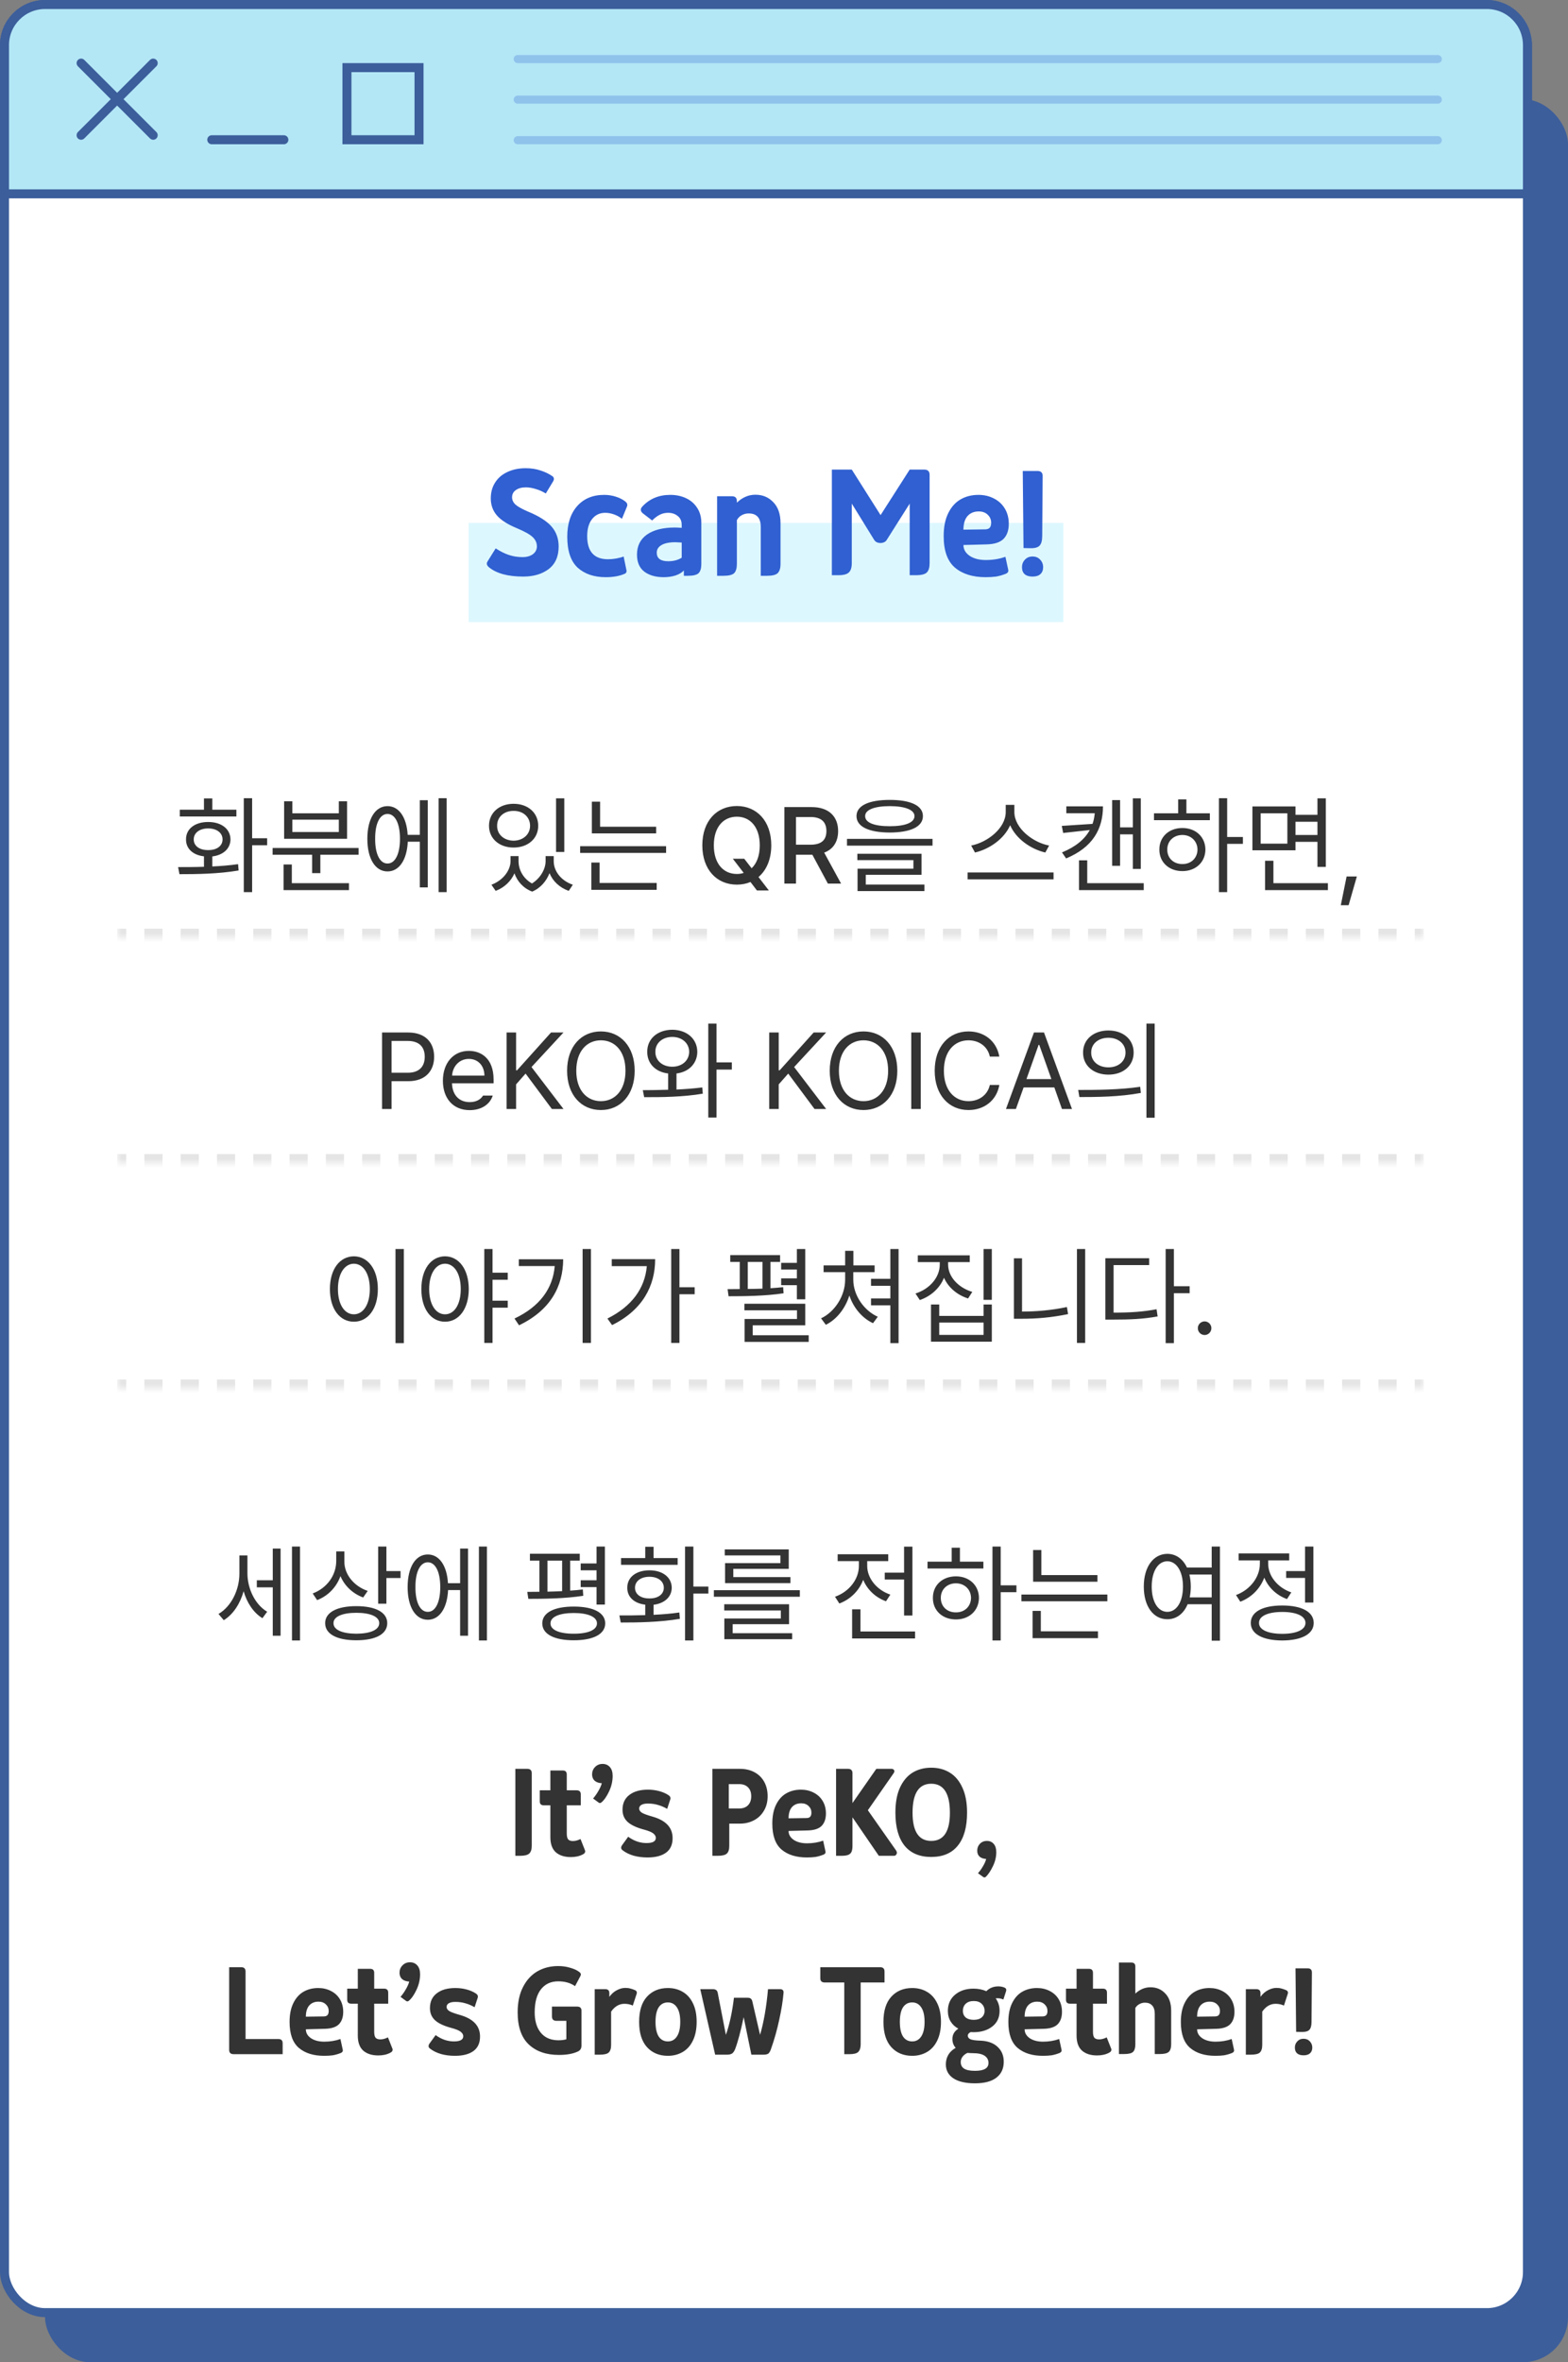 <svg width="174" height="262" viewBox="0 0 174 262" fill="none" xmlns="http://www.w3.org/2000/svg">
<rect x="0" y="0" width="174" height="262" fill="#808080" stroke="none"/>
<rect x="5" y="11" width="169" height="251" rx="5" fill="#3C5E9B"/>
<rect x="0.5" y="0.5" width="169" height="256" rx="4.5" fill="white" stroke="#3C5E9B"/>
<path d="M27.457 174.496C27.457 176.148 28.266 177.941 29.648 178.762L29.121 179.477C28.119 178.867 27.398 177.754 27.035 176.488C26.648 177.871 25.875 179.061 24.832 179.699L24.246 179.008C25.688 178.164 26.566 176.312 26.566 174.531V172.516H27.457V174.496ZM33.293 171.531V181.949H32.402V171.531H33.293ZM31.137 171.754V181.422H30.27V176.055H28.5V175.27H30.27V171.754H31.137ZM38.215 173.219C38.215 174.637 39.293 175.938 40.805 176.453L40.301 177.18C39.147 176.758 38.238 175.896 37.781 174.812C37.336 176.037 36.41 177.004 35.191 177.473L34.699 176.734C36.258 176.148 37.301 174.754 37.312 173.148V172.07H38.215V173.219ZM42.879 171.531V174.25H44.449V175.023H42.879V177.871H41.965V171.531H42.879ZM39.539 178.141C41.684 178.141 42.973 178.832 42.973 180.027C42.973 181.246 41.684 181.926 39.539 181.926C37.395 181.926 36.082 181.246 36.082 180.027C36.082 178.832 37.395 178.141 39.539 178.141ZM39.539 178.879C37.969 178.879 36.996 179.312 37.008 180.027C36.996 180.766 37.969 181.188 39.539 181.199C41.121 181.188 42.082 180.766 42.082 180.027C42.082 179.312 41.121 178.879 39.539 178.879ZM54.035 171.531V181.949H53.145V171.531H54.035ZM51.938 171.754V181.422H51.059V176.359H49.723C49.623 178.387 48.762 179.652 47.473 179.652C46.113 179.652 45.234 178.246 45.234 176.031C45.234 173.816 46.113 172.41 47.473 172.41C48.738 172.41 49.594 173.635 49.711 175.598H51.059V171.754H51.938ZM47.473 173.277C46.629 173.277 46.09 174.332 46.102 176.031C46.09 177.719 46.629 178.785 47.473 178.773C48.316 178.785 48.855 177.719 48.855 176.031C48.855 174.332 48.316 173.277 47.473 173.277ZM64.336 172.328V173.09H63.27V176.418C63.756 176.389 64.225 176.348 64.676 176.289L64.723 176.992C62.695 177.309 60.316 177.332 58.629 177.332L58.512 176.559L59.859 176.547V173.09H58.805V172.328H64.336ZM67.125 171.531V177.965H66.199V176.031H64.441V175.27H66.199V174.168H64.441V173.406H66.199V171.531H67.125ZM63.668 178.188C65.848 178.188 67.16 178.867 67.16 180.051C67.16 181.246 65.848 181.926 63.668 181.926C61.488 181.926 60.176 181.246 60.176 180.051C60.176 178.867 61.488 178.188 63.668 178.188ZM63.668 178.902C62.062 178.902 61.078 179.336 61.09 180.051C61.078 180.777 62.062 181.199 63.668 181.199C65.273 181.199 66.246 180.777 66.246 180.051C66.246 179.336 65.273 178.902 63.668 178.902ZM60.75 176.535C61.283 176.523 61.834 176.506 62.379 176.477V173.09H60.75V176.535ZM76.945 171.531V175.973H78.609V176.746H76.945V181.949H76.019V171.531H76.945ZM68.731 179.172C69.58 179.172 70.57 179.172 71.602 179.137V177.977C70.389 177.842 69.598 177.133 69.609 176.102C69.598 174.93 70.594 174.168 72.07 174.168C73.523 174.168 74.531 174.93 74.543 176.102C74.531 177.133 73.728 177.842 72.527 177.988V179.102C73.5 179.055 74.478 178.979 75.387 178.844L75.445 179.547C73.172 179.934 70.711 179.957 68.883 179.957L68.731 179.172ZM75.199 172.809V173.559H68.918V172.809H71.602V171.555H72.527V172.809H75.199ZM72.07 174.883C71.109 174.883 70.465 175.375 70.465 176.102C70.465 176.828 71.109 177.297 72.07 177.285C73.019 177.297 73.664 176.828 73.664 176.102C73.664 175.375 73.019 174.883 72.07 174.883ZM88.758 176.371V177.098H79.219V176.371H88.758ZM87.562 177.93V180.145H81.305V181.141H87.902V181.809H80.379V179.512H86.648V178.621H80.367V177.93H87.562ZM87.527 171.848V174.004H81.375V174.918H87.715V175.586H80.461V173.371H86.602V172.516H80.426V171.848H87.527ZM101.25 171.543V179.184H100.324V175.188H98.18V174.426H100.324V171.543H101.25ZM101.543 180.953V181.727H94.559V178.492H95.484V180.953H101.543ZM96.234 173.688C96.234 175.035 97.277 176.348 98.801 176.863L98.32 177.602C97.143 177.18 96.234 176.301 95.789 175.223C95.338 176.424 94.377 177.385 93.141 177.848L92.66 177.098C94.195 176.559 95.309 175.188 95.309 173.688V173.148H92.953V172.387H98.566V173.148H96.234V173.688ZM111.047 171.531V175.832H112.793V176.594H111.047V181.949H110.133V171.531H111.047ZM109.125 173.207V173.969H102.926V173.207H105.609V171.66H106.523V173.207H109.125ZM106.078 174.836C107.555 174.836 108.621 175.82 108.633 177.227C108.621 178.633 107.555 179.617 106.078 179.617C104.59 179.617 103.512 178.633 103.523 177.227C103.512 175.82 104.59 174.836 106.078 174.836ZM106.078 175.609C105.105 175.609 104.391 176.289 104.402 177.227C104.391 178.176 105.105 178.844 106.078 178.832C107.039 178.844 107.742 178.176 107.754 177.227C107.742 176.289 107.039 175.609 106.078 175.609ZM121.781 174.695V175.434H114.645V171.918H115.559V174.695H121.781ZM122.883 176.852V177.602H113.344V176.852H122.883ZM121.84 180.93V181.691H114.586V178.668H115.5V180.93H121.84ZM129.539 172.34C130.494 172.346 131.268 172.902 131.719 173.863H134.461V171.531H135.375V181.973H134.461V177.93H131.789C131.35 178.984 130.547 179.594 129.539 179.594C128.004 179.594 126.926 178.188 126.926 175.973C126.926 173.758 128.004 172.352 129.539 172.34ZM129.539 173.16C128.508 173.172 127.805 174.273 127.805 175.973C127.805 177.672 128.508 178.773 129.539 178.773C130.559 178.773 131.273 177.672 131.273 175.973C131.273 174.273 130.559 173.172 129.539 173.16ZM131.988 174.637C132.082 175.041 132.141 175.486 132.141 175.973C132.141 176.4 132.094 176.805 132.023 177.168H134.461V174.637H131.988ZM145.746 171.531V177.742H144.82V175.012H142.723V174.25H144.82V171.531H145.746ZM142.289 178.07C144.457 178.07 145.781 178.773 145.781 180.004C145.781 181.234 144.457 181.938 142.289 181.949C140.121 181.938 138.797 181.234 138.797 180.004C138.797 178.773 140.121 178.07 142.289 178.07ZM142.289 178.785C140.695 178.785 139.699 179.242 139.711 180.004C139.699 180.754 140.695 181.211 142.289 181.211C143.883 181.211 144.867 180.754 144.867 180.004C144.867 179.242 143.883 178.785 142.289 178.785ZM140.73 173.441C140.73 174.801 141.773 176.09 143.297 176.617L142.816 177.355C141.645 176.934 140.736 176.061 140.297 174.977C139.84 176.201 138.873 177.18 137.637 177.648L137.156 176.91C138.703 176.348 139.805 174.941 139.805 173.453V173.066H137.449V172.293H143.062V173.066H140.73V173.441Z" fill="#333333"/>
<path d="M58.504 196.186C58.84 196.186 59.008 196.345 59.008 196.662V204.726C59.008 205.127 58.914 205.412 58.728 205.58C58.55 205.748 58.21 205.832 57.706 205.832H57.188V196.186H58.504ZM64.896 205.174C64.924 205.23 64.938 205.286 64.938 205.342C64.938 205.482 64.849 205.594 64.672 205.678C64.308 205.874 63.864 205.972 63.342 205.972C62.642 205.972 62.087 205.795 61.676 205.44C61.275 205.076 61.074 204.521 61.074 203.774V200.232H60.346C60.047 200.232 59.898 200.087 59.898 199.798V198.566H61.074V196.368H62.446C62.745 196.368 62.894 196.517 62.894 196.816V198.566H63.986C64.294 198.566 64.448 198.715 64.448 199.014V200.232H62.894V203.354C62.894 203.662 62.945 203.881 63.048 204.012C63.16 204.133 63.337 204.194 63.58 204.194C63.841 204.194 64.121 204.119 64.42 203.97L64.896 205.174ZM65.816 199.476C66.04 199.215 66.236 198.935 66.404 198.636C66.582 198.337 66.708 198.053 66.782 197.782C66.446 197.763 66.18 197.67 65.984 197.502C65.798 197.325 65.704 197.091 65.704 196.802C65.704 196.485 65.812 196.214 66.026 195.99C66.25 195.757 66.53 195.64 66.866 195.64C67.202 195.64 67.473 195.757 67.678 195.99C67.884 196.223 67.986 196.55 67.986 196.97C67.986 197.549 67.856 198.118 67.594 198.678C67.333 199.238 67.048 199.649 66.74 199.91C66.675 199.957 66.619 199.98 66.572 199.98C66.526 199.98 66.484 199.966 66.446 199.938L65.816 199.476ZM74.036 200.624C73.691 200.428 73.35 200.283 73.014 200.19C72.678 200.087 72.305 200.036 71.894 200.036C71.577 200.036 71.334 200.087 71.166 200.19C71.007 200.283 70.928 200.419 70.928 200.596C70.928 200.773 71.031 200.927 71.236 201.058C71.442 201.179 71.824 201.319 72.384 201.478C73.887 201.898 74.638 202.696 74.638 203.872C74.638 204.591 74.395 205.127 73.91 205.482C73.425 205.837 72.739 206.014 71.852 206.014C71.302 206.014 70.788 205.949 70.312 205.818C69.836 205.678 69.435 205.482 69.108 205.23C68.987 205.146 68.926 205.048 68.926 204.936C68.926 204.852 68.954 204.768 69.01 204.684L69.71 203.718C70.354 204.185 71.031 204.418 71.74 204.418C72.431 204.418 72.776 204.227 72.776 203.844C72.776 203.657 72.678 203.489 72.482 203.34C72.286 203.191 71.941 203.051 71.446 202.92C70.615 202.696 70.013 202.411 69.64 202.066C69.267 201.721 69.08 201.273 69.08 200.722C69.08 200.013 69.332 199.467 69.836 199.084C70.34 198.692 71.026 198.496 71.894 198.496C72.323 198.496 72.734 198.547 73.126 198.65C73.518 198.753 73.859 198.897 74.148 199.084C74.316 199.187 74.4 199.303 74.4 199.434C74.4 199.49 74.395 199.532 74.386 199.56L74.036 200.624ZM82.103 196.186C82.719 196.186 83.261 196.312 83.727 196.564C84.194 196.816 84.553 197.171 84.805 197.628C85.057 198.085 85.183 198.617 85.183 199.224C85.183 199.849 85.043 200.391 84.763 200.848C84.493 201.305 84.124 201.655 83.657 201.898C83.191 202.141 82.673 202.262 82.103 202.262H80.927V204.726C80.927 205.127 80.839 205.412 80.661 205.58C80.484 205.748 80.143 205.832 79.639 205.832H79.051V196.186H82.103ZM82.019 200.582C82.449 200.582 82.78 200.461 83.013 200.218C83.247 199.975 83.363 199.644 83.363 199.224C83.363 198.804 83.247 198.477 83.013 198.244C82.78 198.001 82.449 197.88 82.019 197.88H80.871V200.582H82.019ZM91.372 205.706C91.064 205.827 90.77 205.911 90.49 205.958C90.21 205.995 89.893 206.014 89.538 206.014C88.362 206.014 87.429 205.725 86.738 205.146C86.047 204.558 85.702 203.597 85.702 202.262C85.702 201.422 85.842 200.722 86.122 200.162C86.402 199.593 86.78 199.173 87.256 198.902C87.732 198.631 88.273 198.496 88.88 198.496C89.393 198.496 89.86 198.603 90.28 198.818C90.709 199.033 91.045 199.341 91.288 199.742C91.531 200.143 91.652 200.61 91.652 201.142C91.652 201.73 91.493 202.187 91.176 202.514C90.859 202.831 90.345 202.999 89.636 203.018L87.508 203.074C87.508 203.475 87.699 203.807 88.082 204.068C88.465 204.32 88.955 204.446 89.552 204.446C90.196 204.446 90.793 204.348 91.344 204.152L91.596 205.314C91.605 205.342 91.61 205.379 91.61 205.426C91.61 205.547 91.531 205.641 91.372 205.706ZM90.042 201.044C90.042 200.755 89.939 200.512 89.734 200.316C89.529 200.111 89.253 200.008 88.908 200.008C88.469 200.008 88.124 200.153 87.872 200.442C87.629 200.731 87.508 201.142 87.508 201.674L89.482 201.646C89.669 201.646 89.809 201.599 89.902 201.506C89.995 201.403 90.042 201.249 90.042 201.044ZM99.442 205.244C99.498 205.328 99.526 205.407 99.526 205.482C99.526 205.575 99.493 205.659 99.428 205.734C99.372 205.799 99.293 205.832 99.19 205.832H97.524L94.598 201.562V204.726C94.598 204.997 94.565 205.211 94.5 205.37C94.444 205.519 94.327 205.636 94.15 205.72C93.972 205.795 93.711 205.832 93.366 205.832H92.778V196.186H94.094C94.43 196.186 94.598 196.345 94.598 196.662V199.98L97.244 196.186H98.938C99.031 196.186 99.106 196.214 99.162 196.27C99.218 196.317 99.246 196.377 99.246 196.452C99.246 196.527 99.218 196.601 99.162 196.676L96.306 200.778L99.442 205.244ZM107.314 201.044C107.314 202.64 106.973 203.858 106.292 204.698C105.62 205.538 104.635 205.958 103.338 205.958C102.041 205.958 101.051 205.538 100.37 204.698C99.698 203.858 99.362 202.64 99.362 201.044C99.362 199.933 99.53 199.009 99.866 198.272C100.211 197.525 100.678 196.97 101.266 196.606C101.863 196.242 102.554 196.06 103.338 196.06C104.122 196.06 104.808 196.242 105.396 196.606C105.993 196.97 106.46 197.525 106.796 198.272C107.141 199.009 107.314 199.933 107.314 201.044ZM105.41 201.058C105.41 198.911 104.719 197.838 103.338 197.838C101.957 197.838 101.266 198.911 101.266 201.058C101.266 203.139 101.957 204.18 103.338 204.18C104.719 204.18 105.41 203.139 105.41 201.058ZM108.526 207.764C108.741 207.521 108.927 207.26 109.086 206.98C109.254 206.7 109.371 206.434 109.436 206.182C109.119 206.163 108.871 206.075 108.694 205.916C108.526 205.757 108.442 205.538 108.442 205.258C108.442 204.959 108.54 204.707 108.736 204.502C108.941 204.287 109.203 204.18 109.52 204.18C109.837 204.18 110.089 204.292 110.276 204.516C110.463 204.731 110.556 205.034 110.556 205.426C110.556 205.949 110.435 206.462 110.192 206.966C109.949 207.479 109.683 207.881 109.394 208.17C109.357 208.207 109.305 208.226 109.24 208.226C109.193 208.226 109.156 208.217 109.128 208.198L108.526 207.764ZM30.876 226.152C31.203 226.152 31.366 226.306 31.366 226.614V227.832H25.92C25.593 227.832 25.43 227.673 25.43 227.356V218.186H26.76C27.087 218.186 27.25 218.345 27.25 218.662V226.152H30.876ZM37.806 227.706C37.498 227.827 37.203 227.911 36.923 227.958C36.644 227.995 36.326 228.014 35.971 228.014C34.795 228.014 33.862 227.725 33.172 227.146C32.481 226.558 32.136 225.597 32.136 224.262C32.136 223.422 32.276 222.722 32.556 222.162C32.836 221.593 33.214 221.173 33.69 220.902C34.166 220.631 34.707 220.496 35.313 220.496C35.827 220.496 36.294 220.603 36.714 220.818C37.143 221.033 37.479 221.341 37.721 221.742C37.964 222.143 38.086 222.61 38.086 223.142C38.086 223.73 37.927 224.187 37.609 224.514C37.292 224.831 36.779 224.999 36.069 225.018L33.941 225.074C33.941 225.475 34.133 225.807 34.516 226.068C34.898 226.32 35.388 226.446 35.986 226.446C36.63 226.446 37.227 226.348 37.778 226.152L38.029 227.314C38.039 227.342 38.044 227.379 38.044 227.426C38.044 227.547 37.964 227.641 37.806 227.706ZM36.475 223.044C36.475 222.755 36.373 222.512 36.167 222.316C35.962 222.111 35.687 222.008 35.342 222.008C34.903 222.008 34.557 222.153 34.306 222.442C34.063 222.731 33.941 223.142 33.941 223.674L35.916 223.646C36.102 223.646 36.242 223.599 36.336 223.506C36.429 223.403 36.475 223.249 36.475 223.044ZM43.527 227.174C43.555 227.23 43.569 227.286 43.569 227.342C43.569 227.482 43.48 227.594 43.303 227.678C42.939 227.874 42.495 227.972 41.973 227.972C41.273 227.972 40.717 227.795 40.307 227.44C39.905 227.076 39.705 226.521 39.705 225.774V222.232H38.977C38.678 222.232 38.529 222.087 38.529 221.798V220.566H39.705V218.368H41.077C41.375 218.368 41.525 218.517 41.525 218.816V220.566H42.617C42.925 220.566 43.079 220.715 43.079 221.014V222.232H41.525V225.354C41.525 225.662 41.576 225.881 41.679 226.012C41.791 226.133 41.968 226.194 42.211 226.194C42.472 226.194 42.752 226.119 43.051 225.97L43.527 227.174ZM44.447 221.476C44.671 221.215 44.867 220.935 45.035 220.636C45.212 220.337 45.338 220.053 45.413 219.782C45.077 219.763 44.811 219.67 44.615 219.502C44.428 219.325 44.335 219.091 44.335 218.802C44.335 218.485 44.442 218.214 44.657 217.99C44.881 217.757 45.161 217.64 45.497 217.64C45.833 217.64 46.104 217.757 46.309 217.99C46.514 218.223 46.617 218.55 46.617 218.97C46.617 219.549 46.486 220.118 46.225 220.678C45.964 221.238 45.679 221.649 45.371 221.91C45.306 221.957 45.25 221.98 45.203 221.98C45.156 221.98 45.114 221.966 45.077 221.938L44.447 221.476ZM52.667 222.624C52.322 222.428 51.981 222.283 51.645 222.19C51.309 222.087 50.936 222.036 50.525 222.036C50.208 222.036 49.965 222.087 49.797 222.19C49.638 222.283 49.559 222.419 49.559 222.596C49.559 222.773 49.662 222.927 49.867 223.058C50.072 223.179 50.455 223.319 51.015 223.478C52.518 223.898 53.269 224.696 53.269 225.872C53.269 226.591 53.026 227.127 52.541 227.482C52.056 227.837 51.37 228.014 50.483 228.014C49.932 228.014 49.419 227.949 48.943 227.818C48.467 227.678 48.066 227.482 47.739 227.23C47.618 227.146 47.557 227.048 47.557 226.936C47.557 226.852 47.585 226.768 47.641 226.684L48.341 225.718C48.985 226.185 49.662 226.418 50.371 226.418C51.062 226.418 51.407 226.227 51.407 225.844C51.407 225.657 51.309 225.489 51.113 225.34C50.917 225.191 50.572 225.051 50.077 224.92C49.246 224.696 48.644 224.411 48.271 224.066C47.898 223.721 47.711 223.273 47.711 222.722C47.711 222.013 47.963 221.467 48.467 221.084C48.971 220.692 49.657 220.496 50.525 220.496C50.954 220.496 51.365 220.547 51.757 220.65C52.149 220.753 52.49 220.897 52.779 221.084C52.947 221.187 53.031 221.303 53.031 221.434C53.031 221.49 53.026 221.532 53.017 221.56L52.667 222.624ZM64.038 222.554C64.365 222.554 64.528 222.708 64.528 223.016V226.866C64.528 227.193 64.393 227.417 64.122 227.538C63.59 227.79 62.89 227.916 62.022 227.916C60.613 227.916 59.497 227.529 58.676 226.754C57.855 225.979 57.444 224.789 57.444 223.184C57.444 222.092 57.64 221.163 58.032 220.398C58.424 219.623 58.956 219.04 59.628 218.648C60.309 218.256 61.079 218.06 61.938 218.06C62.423 218.06 62.876 218.125 63.296 218.256C63.725 218.377 64.061 218.536 64.304 218.732C64.407 218.816 64.458 218.905 64.458 218.998C64.458 219.026 64.439 219.087 64.402 219.18L63.814 220.286C63.543 220.099 63.254 219.964 62.946 219.88C62.647 219.796 62.311 219.754 61.938 219.754C61.126 219.754 60.487 220.053 60.02 220.65C59.563 221.238 59.334 222.083 59.334 223.184C59.334 224.061 59.521 224.766 59.894 225.298C60.267 225.83 60.785 226.147 61.448 226.25C61.616 226.278 61.793 226.292 61.98 226.292C62.307 226.292 62.596 226.255 62.848 226.18V224.136H61.756C61.42 224.136 61.252 223.977 61.252 223.66V222.554H64.038ZM70.475 220.734C70.605 220.799 70.671 220.893 70.671 221.014C70.671 221.051 70.661 221.098 70.643 221.154L70.223 222.442C69.943 222.311 69.635 222.246 69.299 222.246C68.711 222.246 68.216 222.535 67.815 223.114V226.796C67.815 227.197 67.726 227.482 67.549 227.65C67.381 227.809 67.045 227.888 66.541 227.888H65.995V220.622H67.157C67.465 220.622 67.619 220.767 67.619 221.056V221.476C67.861 221.14 68.141 220.893 68.459 220.734C68.776 220.566 69.089 220.482 69.397 220.482C69.602 220.482 69.784 220.505 69.943 220.552C70.101 220.589 70.279 220.65 70.475 220.734ZM77.307 224.248C77.307 225.069 77.167 225.765 76.887 226.334C76.617 226.894 76.239 227.314 75.753 227.594C75.268 227.874 74.722 228.014 74.115 228.014C73.154 228.014 72.379 227.692 71.791 227.048C71.213 226.404 70.923 225.471 70.923 224.248C70.923 223.025 71.213 222.097 71.791 221.462C72.379 220.818 73.154 220.496 74.115 220.496C74.731 220.496 75.277 220.636 75.753 220.916C76.239 221.196 76.617 221.616 76.887 222.176C77.167 222.736 77.307 223.427 77.307 224.248ZM75.487 224.248C75.487 223.548 75.366 223.016 75.123 222.652C74.881 222.279 74.545 222.092 74.115 222.092C73.677 222.092 73.336 222.274 73.093 222.638C72.86 223.002 72.743 223.539 72.743 224.248C72.743 224.957 72.86 225.499 73.093 225.872C73.336 226.236 73.677 226.418 74.115 226.418C74.545 226.418 74.881 226.231 75.123 225.858C75.366 225.485 75.487 224.948 75.487 224.248ZM86.556 220.622C86.845 220.622 86.976 220.762 86.948 221.042C86.873 221.919 86.715 222.909 86.472 224.01C86.239 225.111 85.935 226.189 85.562 227.244C85.478 227.496 85.38 227.669 85.268 227.762C85.156 227.846 84.978 227.888 84.736 227.888H83.378L82.524 223.73C82.197 225.289 81.88 226.474 81.572 227.286C81.478 227.51 81.367 227.669 81.236 227.762C81.105 227.846 80.914 227.888 80.662 227.888H79.36L77.708 220.622H79.108C79.406 220.622 79.584 220.748 79.64 221L80.55 225.69C80.951 224.561 81.25 223.189 81.446 221.574H82.944C83.103 221.574 83.219 221.602 83.294 221.658C83.378 221.714 83.439 221.807 83.476 221.938L84.344 225.69C84.754 224.29 85.049 222.601 85.226 220.622H86.556ZM98.155 219.88H95.509V226.726C95.509 227.118 95.42 227.403 95.243 227.58C95.075 227.748 94.753 227.832 94.277 227.832H93.689V219.88H91.519C91.192 219.88 91.029 219.726 91.029 219.418V218.186H97.665C97.992 218.186 98.155 218.345 98.155 218.662V219.88ZM104.419 224.248C104.419 225.069 104.279 225.765 103.999 226.334C103.728 226.894 103.35 227.314 102.865 227.594C102.379 227.874 101.833 228.014 101.227 228.014C100.265 228.014 99.491 227.692 98.903 227.048C98.324 226.404 98.035 225.471 98.035 224.248C98.035 223.025 98.324 222.097 98.903 221.462C99.491 220.818 100.265 220.496 101.227 220.496C101.843 220.496 102.389 220.636 102.865 220.916C103.35 221.196 103.728 221.616 103.999 222.176C104.279 222.736 104.419 223.427 104.419 224.248ZM102.599 224.248C102.599 223.548 102.477 223.016 102.235 222.652C101.992 222.279 101.656 222.092 101.227 222.092C100.788 222.092 100.447 222.274 100.205 222.638C99.971 223.002 99.855 223.539 99.855 224.248C99.855 224.957 99.971 225.499 100.205 225.872C100.447 226.236 100.788 226.418 101.227 226.418C101.656 226.418 101.992 226.231 102.235 225.858C102.477 225.485 102.599 224.948 102.599 224.248ZM111.344 221.77C111.129 221.677 110.914 221.63 110.7 221.63C110.606 221.63 110.536 221.635 110.49 221.644C110.779 222.036 110.924 222.498 110.924 223.03C110.924 223.767 110.653 224.346 110.112 224.766C109.57 225.186 108.875 225.396 108.026 225.396C107.886 225.396 107.783 225.391 107.718 225.382C107.503 225.485 107.396 225.615 107.396 225.774C107.396 225.951 107.494 226.087 107.69 226.18C107.886 226.264 108.254 226.315 108.796 226.334C109.608 226.362 110.242 226.591 110.7 227.02C111.157 227.44 111.386 227.991 111.386 228.672C111.386 229.428 111.115 230.016 110.574 230.436C110.032 230.856 109.239 231.066 108.194 231.066C107.148 231.066 106.346 230.879 105.786 230.506C105.235 230.133 104.96 229.619 104.96 228.966C104.96 228.583 105.048 228.233 105.226 227.916C105.412 227.599 105.688 227.337 106.052 227.132C105.809 226.861 105.688 226.535 105.688 226.152C105.688 225.667 105.907 225.284 106.346 225.004C105.982 224.808 105.697 224.542 105.492 224.206C105.286 223.87 105.184 223.478 105.184 223.03C105.184 222.283 105.45 221.686 105.982 221.238C106.514 220.79 107.195 220.566 108.026 220.566C108.548 220.566 109.024 220.659 109.454 220.846C109.808 220.491 110.252 220.314 110.784 220.314C111.036 220.314 111.269 220.361 111.484 220.454C111.605 220.51 111.666 220.599 111.666 220.72C111.666 220.739 111.656 220.785 111.638 220.86L111.344 221.77ZM108.054 224.024C108.436 224.024 108.73 223.935 108.936 223.758C109.15 223.571 109.258 223.329 109.258 223.03C109.258 222.713 109.15 222.451 108.936 222.246C108.73 222.041 108.436 221.938 108.054 221.938C107.671 221.938 107.372 222.041 107.158 222.246C106.952 222.451 106.85 222.713 106.85 223.03C106.85 223.329 106.952 223.571 107.158 223.758C107.372 223.935 107.671 224.024 108.054 224.024ZM109.692 228.798C109.692 228.471 109.552 228.21 109.272 228.014C108.992 227.818 108.548 227.72 107.942 227.72C107.792 227.72 107.596 227.711 107.354 227.692C107.102 227.813 106.915 227.963 106.794 228.14C106.672 228.317 106.612 228.504 106.612 228.7C106.612 229.027 106.733 229.269 106.976 229.428C107.228 229.596 107.634 229.68 108.194 229.68C108.707 229.68 109.085 229.605 109.328 229.456C109.57 229.316 109.692 229.097 109.692 228.798ZM117.567 227.706C117.259 227.827 116.965 227.911 116.685 227.958C116.405 227.995 116.088 228.014 115.733 228.014C114.557 228.014 113.624 227.725 112.933 227.146C112.243 226.558 111.897 225.597 111.897 224.262C111.897 223.422 112.037 222.722 112.317 222.162C112.597 221.593 112.975 221.173 113.451 220.902C113.927 220.631 114.469 220.496 115.075 220.496C115.589 220.496 116.055 220.603 116.475 220.818C116.905 221.033 117.241 221.341 117.483 221.742C117.726 222.143 117.847 222.61 117.847 223.142C117.847 223.73 117.689 224.187 117.371 224.514C117.054 224.831 116.541 224.999 115.831 225.018L113.703 225.074C113.703 225.475 113.895 225.807 114.277 226.068C114.66 226.32 115.15 226.446 115.747 226.446C116.391 226.446 116.989 226.348 117.539 226.152L117.791 227.314C117.801 227.342 117.805 227.379 117.805 227.426C117.805 227.547 117.726 227.641 117.567 227.706ZM116.237 223.044C116.237 222.755 116.135 222.512 115.929 222.316C115.724 222.111 115.449 222.008 115.103 222.008C114.665 222.008 114.319 222.153 114.067 222.442C113.825 222.731 113.703 223.142 113.703 223.674L115.677 223.646C115.864 223.646 116.004 223.599 116.097 223.506C116.191 223.403 116.237 223.249 116.237 223.044ZM123.288 227.174C123.316 227.23 123.33 227.286 123.33 227.342C123.33 227.482 123.242 227.594 123.064 227.678C122.7 227.874 122.257 227.972 121.734 227.972C121.034 227.972 120.479 227.795 120.068 227.44C119.667 227.076 119.466 226.521 119.466 225.774V222.232H118.738C118.44 222.232 118.29 222.087 118.29 221.798V220.566H119.466V218.368H120.838C121.137 218.368 121.286 218.517 121.286 218.816V220.566H122.378C122.686 220.566 122.84 220.715 122.84 221.014V222.232H121.286V225.354C121.286 225.662 121.338 225.881 121.44 226.012C121.552 226.133 121.73 226.194 121.972 226.194C122.234 226.194 122.514 226.119 122.812 225.97L123.288 227.174ZM127.668 220.412C128.331 220.412 128.877 220.641 129.306 221.098C129.745 221.546 129.964 222.185 129.964 223.016V226.74C129.964 227.132 129.876 227.412 129.698 227.58C129.521 227.739 129.185 227.818 128.69 227.818H128.144V223.366C128.144 222.946 128.046 222.633 127.85 222.428C127.664 222.223 127.398 222.12 127.052 222.12C126.828 222.12 126.618 222.176 126.422 222.288C126.236 222.391 126.091 222.531 125.988 222.708V226.74C125.988 227.132 125.904 227.412 125.736 227.58C125.568 227.739 125.237 227.818 124.742 227.818H124.168V217.668H125.54C125.839 217.668 125.988 217.817 125.988 218.116V221.112C126.492 220.645 127.052 220.412 127.668 220.412ZM136.708 227.706C136.4 227.827 136.106 227.911 135.826 227.958C135.546 227.995 135.229 228.014 134.874 228.014C133.698 228.014 132.765 227.725 132.074 227.146C131.383 226.558 131.038 225.597 131.038 224.262C131.038 223.422 131.178 222.722 131.458 222.162C131.738 221.593 132.116 221.173 132.592 220.902C133.068 220.631 133.609 220.496 134.216 220.496C134.729 220.496 135.196 220.603 135.616 220.818C136.045 221.033 136.381 221.341 136.624 221.742C136.867 222.143 136.988 222.61 136.988 223.142C136.988 223.73 136.829 224.187 136.512 224.514C136.195 224.831 135.681 224.999 134.972 225.018L132.844 225.074C132.844 225.475 133.035 225.807 133.418 226.068C133.801 226.32 134.291 226.446 134.888 226.446C135.532 226.446 136.129 226.348 136.68 226.152L136.932 227.314C136.941 227.342 136.946 227.379 136.946 227.426C136.946 227.547 136.867 227.641 136.708 227.706ZM135.378 223.044C135.378 222.755 135.275 222.512 135.07 222.316C134.865 222.111 134.589 222.008 134.244 222.008C133.805 222.008 133.46 222.153 133.208 222.442C132.965 222.731 132.844 223.142 132.844 223.674L134.818 223.646C135.005 223.646 135.145 223.599 135.238 223.506C135.331 223.403 135.378 223.249 135.378 223.044ZM142.73 220.734C142.861 220.799 142.926 220.893 142.926 221.014C142.926 221.051 142.917 221.098 142.898 221.154L142.478 222.442C142.198 222.311 141.89 222.246 141.554 222.246C140.966 222.246 140.472 222.535 140.07 223.114V226.796C140.07 227.197 139.982 227.482 139.804 227.65C139.636 227.809 139.3 227.888 138.796 227.888H138.25V220.622H139.412C139.72 220.622 139.874 220.767 139.874 221.056V221.476C140.117 221.14 140.397 220.893 140.714 220.734C141.032 220.566 141.344 220.482 141.652 220.482C141.858 220.482 142.04 220.505 142.198 220.552C142.357 220.589 142.534 220.65 142.73 220.734ZM145.105 218.312C145.422 218.312 145.581 218.466 145.581 218.774L145.539 224.248C145.539 224.668 145.459 224.962 145.301 225.13C145.151 225.298 144.862 225.377 144.433 225.368L143.831 225.354L143.761 218.312H145.105ZM144.657 227.958C144.339 227.958 144.097 227.883 143.929 227.734C143.77 227.585 143.691 227.375 143.691 227.104C143.691 226.833 143.779 226.605 143.957 226.418C144.134 226.222 144.367 226.124 144.657 226.124C144.946 226.124 145.179 226.222 145.357 226.418C145.534 226.605 145.623 226.833 145.623 227.104C145.623 227.375 145.539 227.585 145.371 227.734C145.212 227.883 144.974 227.958 144.657 227.958Z" fill="#333333"/>
<path d="M5 0.5H165C167.485 0.5 169.5 2.515 169.5 5V21.5H0.5V5C0.5 2.515 2.515 0.5 5 0.5Z" fill="#B3E7F6"/>
<path d="M5 0.5H165C167.485 0.5 169.5 2.515 169.5 5V21.5H0.5V5C0.5 2.515 2.515 0.5 5 0.5Z" stroke="#3C5E9B"/>
<line x1="31.5" y1="15.5" x2="23.5" y2="15.5" stroke="#3C5E9B" stroke-linecap="round"/>
<rect x="38.5" y="7.5" width="8" height="8" stroke="#3C5E9B"/>
<path d="M13 11L17 15M13 11L9 7M13 11L9 15M13 11L17 7" stroke="#3C5E9B" stroke-linecap="round" stroke-linejoin="round"/>
<line x1="57.45" y1="6.55" x2="159.55" y2="6.55" stroke="#90C3EB" stroke-width="0.9" stroke-linecap="round"/>
<line x1="57.45" y1="11.05" x2="159.55" y2="11.05" stroke="#90C3EB" stroke-width="0.9" stroke-linecap="round"/>
<line x1="57.45" y1="15.55" x2="159.55" y2="15.55" stroke="#90C3EB" stroke-width="0.9" stroke-linecap="round"/>
<mask id="path-12-inside-1_137_515" fill="white">
<path d="M13 84H158V104H13V84Z"/>
</mask>
<path d="M13 104V104.5H14.007V104V103.5H13V104ZM16.021 104V104.5H18.035V104V103.5H16.021V104ZM20.049 104V104.5H22.062V104V103.5H20.049V104ZM24.076 104V104.5H26.09V104V103.5H24.076V104ZM28.104 104V104.5H30.118V104V103.5H28.104V104ZM32.132 104V104.5H34.146V104V103.5H32.132V104ZM36.16 104V104.5H38.174V104V103.5H36.16V104ZM40.188 104V104.5H42.201V104V103.5H40.188V104ZM44.215 104V104.5H46.229V104V103.5H44.215V104ZM48.243 104V104.5H50.257V104V103.5H48.243V104ZM52.271 104V104.5H54.285V104V103.5H52.271V104ZM56.299 104V104.5H58.312V104V103.5H56.299V104ZM60.326 104V104.5H62.34V104V103.5H60.326V104ZM64.354 104V104.5H66.368V104V103.5H64.354V104ZM68.382 104V104.5H70.396V104V103.5H68.382V104ZM72.41 104V104.5H74.424V104V103.5H72.41V104ZM76.438 104V104.5H78.451V104V103.5H76.438V104ZM80.465 104V104.5H82.479V104V103.5H80.465V104ZM84.493 104V104.5H86.507V104V103.5H84.493V104ZM88.521 104V104.5H90.535V104V103.5H88.521V104ZM92.549 104V104.5H94.562V104V103.5H92.549V104ZM96.576 104V104.5H98.59V104V103.5H96.576V104ZM100.604 104V104.5H102.618V104V103.5H100.604V104ZM104.632 104V104.5H106.646V104V103.5H104.632V104ZM108.66 104V104.5H110.674V104V103.5H108.66V104ZM112.687 104V104.5H114.701V104V103.5H112.687V104ZM116.715 104V104.5H118.729V104V103.5H116.715V104ZM120.743 104V104.5H122.757V104V103.5H120.743V104ZM124.771 104V104.5H126.785V104V103.5H124.771V104ZM128.799 104V104.5H130.812V104V103.5H128.799V104ZM132.826 104V104.5H134.84V104V103.5H132.826V104ZM136.854 104V104.5H138.868V104V103.5H136.854V104ZM140.882 104V104.5H142.896V104V103.5H140.882V104ZM144.91 104V104.5H146.924V104V103.5H144.91V104ZM148.937 104V104.5H150.951V104V103.5H148.937V104ZM152.965 104V104.5H154.979V104V103.5H152.965V104ZM156.993 104V104.5H158V104V103.5H156.993V104ZM13 104V105H14.007V104V103H13V104ZM16.021 104V105H18.035V104V103H16.021V104ZM20.049 104V105H22.062V104V103H20.049V104ZM24.076 104V105H26.09V104V103H24.076V104ZM28.104 104V105H30.118V104V103H28.104V104ZM32.132 104V105H34.146V104V103H32.132V104ZM36.16 104V105H38.174V104V103H36.16V104ZM40.188 104V105H42.201V104V103H40.188V104ZM44.215 104V105H46.229V104V103H44.215V104ZM48.243 104V105H50.257V104V103H48.243V104ZM52.271 104V105H54.285V104V103H52.271V104ZM56.299 104V105H58.312V104V103H56.299V104ZM60.326 104V105H62.34V104V103H60.326V104ZM64.354 104V105H66.368V104V103H64.354V104ZM68.382 104V105H70.396V104V103H68.382V104ZM72.41 104V105H74.424V104V103H72.41V104ZM76.438 104V105H78.451V104V103H76.438V104ZM80.465 104V105H82.479V104V103H80.465V104ZM84.493 104V105H86.507V104V103H84.493V104ZM88.521 104V105H90.535V104V103H88.521V104ZM92.549 104V105H94.562V104V103H92.549V104ZM96.576 104V105H98.59V104V103H96.576V104ZM100.604 104V105H102.618V104V103H100.604V104ZM104.632 104V105H106.646V104V103H104.632V104ZM108.66 104V105H110.674V104V103H108.66V104ZM112.687 104V105H114.701V104V103H112.687V104ZM116.715 104V105H118.729V104V103H116.715V104ZM120.743 104V105H122.757V104V103H120.743V104ZM124.771 104V105H126.785V104V103H124.771V104ZM128.799 104V105H130.812V104V103H128.799V104ZM132.826 104V105H134.84V104V103H132.826V104ZM136.854 104V105H138.868V104V103H136.854V104ZM140.882 104V105H142.896V104V103H140.882V104ZM144.91 104V105H146.924V104V103H144.91V104ZM148.937 104V105H150.951V104V103H148.937V104ZM152.965 104V105H154.979V104V103H152.965V104ZM156.993 104V105H158V104V103H156.993V104Z" fill="#E5E5E5" mask="url(#path-12-inside-1_137_515)"/>
<path d="M27.979 88.531V92.973H29.643V93.746H27.979V98.949H27.053V88.531H27.979ZM19.764 96.172C20.613 96.172 21.604 96.172 22.635 96.137V94.977C21.422 94.842 20.631 94.133 20.643 93.102C20.631 91.93 21.627 91.168 23.104 91.168C24.557 91.168 25.564 91.93 25.576 93.102C25.564 94.133 24.762 94.842 23.561 94.988V96.102C24.533 96.055 25.512 95.978 26.42 95.844L26.479 96.547C24.205 96.934 21.744 96.957 19.916 96.957L19.764 96.172ZM26.232 89.809V90.559H19.951V89.809H22.635V88.555H23.561V89.809H26.232ZM23.104 91.883C22.143 91.883 21.498 92.375 21.498 93.102C21.498 93.828 22.143 94.297 23.104 94.285C24.053 94.297 24.697 93.828 24.697 93.102C24.697 92.375 24.053 91.883 23.104 91.883ZM39.791 94.051V94.801H35.549V96.84H34.635V94.801H30.252V94.051H39.791ZM38.725 97.953V98.727H31.471V95.879H32.385V97.953H38.725ZM32.443 88.871V90.207H37.6V88.871H38.514V93.031H31.529V88.871H32.443ZM32.443 92.281H37.6V90.91H32.443V92.281ZM49.565 88.531V98.949H48.674V88.531H49.565ZM47.467 88.754V98.422H46.588V93.359H45.252C45.152 95.387 44.291 96.652 43.002 96.652C41.643 96.652 40.764 95.246 40.764 93.031C40.764 90.816 41.643 89.41 43.002 89.41C44.268 89.41 45.123 90.635 45.24 92.598H46.588V88.754H47.467ZM43.002 90.277C42.158 90.277 41.619 91.332 41.631 93.031C41.619 94.719 42.158 95.785 43.002 95.773C43.846 95.785 44.385 94.719 44.385 93.031C44.385 91.332 43.846 90.277 43.002 90.277ZM57.545 95.527C57.545 96.447 58.037 97.426 59.033 97.988C60.018 97.373 60.545 96.336 60.545 95.527V94.953H61.447V95.527C61.447 96.594 62.232 97.672 63.568 98.129L63.111 98.809C62.068 98.439 61.336 97.713 60.978 96.84C60.656 97.684 60.018 98.481 59.057 98.891C58.043 98.504 57.398 97.736 57.088 96.863C56.719 97.707 55.998 98.434 55.002 98.809L54.533 98.129C55.846 97.637 56.643 96.523 56.654 95.527V94.953H57.545V95.527ZM62.619 88.543V94.496H61.705V88.543H62.619ZM56.994 89.152C58.576 89.152 59.725 90.137 59.725 91.59C59.725 93.019 58.576 94.004 56.994 94.004C55.412 94.004 54.264 93.019 54.264 91.59C54.264 90.137 55.412 89.152 56.994 89.152ZM56.994 89.938C55.928 89.926 55.154 90.617 55.166 91.59C55.154 92.551 55.928 93.231 56.994 93.242C58.049 93.231 58.822 92.551 58.822 91.59C58.822 90.617 58.049 89.926 56.994 89.938ZM72.814 91.695V92.434H65.678V88.918H66.592V91.695H72.814ZM73.916 93.852V94.602H64.377V93.852H73.916ZM72.873 97.93V98.691H65.619V95.668H66.533V97.93H72.873ZM81.322 95.246H82.588L83.408 96.301C83.965 95.773 84.311 94.918 84.311 93.758C84.311 91.695 83.221 90.582 81.768 90.582C80.303 90.582 79.213 91.695 79.213 93.758C79.213 95.82 80.303 96.934 81.768 96.934C82.037 96.934 82.289 96.898 82.529 96.816L81.322 95.246ZM85.588 93.758C85.588 95.316 85.049 96.529 84.17 97.273L85.318 98.762H83.994L83.279 97.824C82.822 98.018 82.312 98.117 81.768 98.117C79.553 98.117 77.936 96.465 77.936 93.758C77.936 91.039 79.553 89.398 81.768 89.398C83.959 89.398 85.588 91.039 85.588 93.758ZM87.041 98V89.516H90.064C92.033 89.516 93.006 90.617 93.006 92.176C93.006 93.318 92.49 94.186 91.459 94.566L93.334 98H91.869L90.147 94.801H90.064H88.33V98H87.041ZM88.33 93.688H89.936C91.189 93.688 91.705 93.137 91.705 92.176C91.705 91.215 91.189 90.617 89.936 90.617H88.33V93.688ZM98.736 88.719C101.057 88.719 102.416 89.352 102.416 90.512C102.416 91.695 101.057 92.328 98.736 92.34C96.416 92.328 95.045 91.695 95.045 90.512C95.045 89.352 96.416 88.719 98.736 88.719ZM98.736 89.41C97.002 89.41 95.994 89.832 96.006 90.512C95.994 91.238 97.002 91.637 98.736 91.637C100.459 91.637 101.479 91.238 101.479 90.512C101.479 89.832 100.459 89.41 98.736 89.41ZM103.482 93.043V93.793H93.99V93.043H103.482ZM102.264 94.695V97.027H96.076V98.106H102.58V98.832H95.162V96.348H101.361V95.398H95.139V94.695H102.264ZM112.564 90.066C112.564 91.848 114.604 93.441 116.42 93.781L115.998 94.555C114.428 94.191 112.77 93.072 112.096 91.531C111.422 93.066 109.77 94.186 108.193 94.555L107.771 93.781C109.576 93.43 111.604 91.859 111.604 90.066V89.269H112.564V90.066ZM116.912 96.769V97.531H107.373V96.769H116.912ZM126.592 88.543V96.371H125.713V92.539H124.295V96.031H123.416V88.742H124.295V91.766H125.713V88.543H126.592ZM126.92 97.953V98.727H119.736V95.422H120.65V97.953H126.92ZM122.396 89.434C122.396 91.965 121.236 93.992 118.307 95.211L117.85 94.543C119.379 93.916 120.375 93.078 120.932 92.059L117.979 92.387L117.826 91.602L121.236 91.379C121.371 91.004 121.447 90.606 121.482 90.195H118.33V89.434H122.396ZM136.178 88.531V92.832H137.924V93.594H136.178V98.949H135.264V88.531H136.178ZM134.256 90.207V90.969H128.057V90.207H130.74V88.66H131.654V90.207H134.256ZM131.209 91.836C132.686 91.836 133.752 92.82 133.764 94.227C133.752 95.633 132.686 96.617 131.209 96.617C129.721 96.617 128.643 95.633 128.654 94.227C128.643 92.82 129.721 91.836 131.209 91.836ZM131.209 92.609C130.236 92.609 129.521 93.289 129.533 94.227C129.521 95.176 130.236 95.844 131.209 95.832C132.17 95.844 132.873 95.176 132.885 94.227C132.873 93.289 132.17 92.609 131.209 92.609ZM143.76 89.445V90.371H146.197V88.543H147.123V96.148H146.197V93.371H143.76V94.309H138.979V89.445H143.76ZM139.893 90.207V93.57H142.857V90.207H139.893ZM147.357 97.953V98.727H140.385V95.469H141.311V97.953H147.357ZM143.76 92.609H146.197V91.144H143.76V92.609ZM150.568 97.215L149.654 100.402H148.787L149.432 97.215H150.568Z" fill="#333333"/>
<mask id="path-15-inside-2_137_515" fill="white">
<path d="M13 109H158V129H13V109Z"/>
</mask>
<path d="M13 129V129.5H14.007V129V128.5H13V129ZM16.021 129V129.5H18.035V129V128.5H16.021V129ZM20.049 129V129.5H22.062V129V128.5H20.049V129ZM24.076 129V129.5H26.09V129V128.5H24.076V129ZM28.104 129V129.5H30.118V129V128.5H28.104V129ZM32.132 129V129.5H34.146V129V128.5H32.132V129ZM36.16 129V129.5H38.174V129V128.5H36.16V129ZM40.188 129V129.5H42.201V129V128.5H40.188V129ZM44.215 129V129.5H46.229V129V128.5H44.215V129ZM48.243 129V129.5H50.257V129V128.5H48.243V129ZM52.271 129V129.5H54.285V129V128.5H52.271V129ZM56.299 129V129.5H58.312V129V128.5H56.299V129ZM60.326 129V129.5H62.34V129V128.5H60.326V129ZM64.354 129V129.5H66.368V129V128.5H64.354V129ZM68.382 129V129.5H70.396V129V128.5H68.382V129ZM72.41 129V129.5H74.424V129V128.5H72.41V129ZM76.438 129V129.5H78.451V129V128.5H76.438V129ZM80.465 129V129.5H82.479V129V128.5H80.465V129ZM84.493 129V129.5H86.507V129V128.5H84.493V129ZM88.521 129V129.5H90.535V129V128.5H88.521V129ZM92.549 129V129.5H94.562V129V128.5H92.549V129ZM96.576 129V129.5H98.59V129V128.5H96.576V129ZM100.604 129V129.5H102.618V129V128.5H100.604V129ZM104.632 129V129.5H106.646V129V128.5H104.632V129ZM108.66 129V129.5H110.674V129V128.5H108.66V129ZM112.687 129V129.5H114.701V129V128.5H112.687V129ZM116.715 129V129.5H118.729V129V128.5H116.715V129ZM120.743 129V129.5H122.757V129V128.5H120.743V129ZM124.771 129V129.5H126.785V129V128.5H124.771V129ZM128.799 129V129.5H130.812V129V128.5H128.799V129ZM132.826 129V129.5H134.84V129V128.5H132.826V129ZM136.854 129V129.5H138.868V129V128.5H136.854V129ZM140.882 129V129.5H142.896V129V128.5H140.882V129ZM144.91 129V129.5H146.924V129V128.5H144.91V129ZM148.937 129V129.5H150.951V129V128.5H148.937V129ZM152.965 129V129.5H154.979V129V128.5H152.965V129ZM156.993 129V129.5H158V129V128.5H156.993V129ZM13 129V130H14.007V129V128H13V129ZM16.021 129V130H18.035V129V128H16.021V129ZM20.049 129V130H22.062V129V128H20.049V129ZM24.076 129V130H26.09V129V128H24.076V129ZM28.104 129V130H30.118V129V128H28.104V129ZM32.132 129V130H34.146V129V128H32.132V129ZM36.16 129V130H38.174V129V128H36.16V129ZM40.188 129V130H42.201V129V128H40.188V129ZM44.215 129V130H46.229V129V128H44.215V129ZM48.243 129V130H50.257V129V128H48.243V129ZM52.271 129V130H54.285V129V128H52.271V129ZM56.299 129V130H58.312V129V128H56.299V129ZM60.326 129V130H62.34V129V128H60.326V129ZM64.354 129V130H66.368V129V128H64.354V129ZM68.382 129V130H70.396V129V128H68.382V129ZM72.41 129V130H74.424V129V128H72.41V129ZM76.438 129V130H78.451V129V128H76.438V129ZM80.465 129V130H82.479V129V128H80.465V129ZM84.493 129V130H86.507V129V128H84.493V129ZM88.521 129V130H90.535V129V128H88.521V129ZM92.549 129V130H94.562V129V128H92.549V129ZM96.576 129V130H98.59V129V128H96.576V129ZM100.604 129V130H102.618V129V128H100.604V129ZM104.632 129V130H106.646V129V128H104.632V129ZM108.66 129V130H110.674V129V128H108.66V129ZM112.687 129V130H114.701V129V128H112.687V129ZM116.715 129V130H118.729V129V128H116.715V129ZM120.743 129V130H122.757V129V128H120.743V129ZM124.771 129V130H126.785V129V128H124.771V129ZM128.799 129V130H130.812V129V128H128.799V129ZM132.826 129V130H134.84V129V128H132.826V129ZM136.854 129V130H138.868V129V128H136.854V129ZM140.882 129V130H142.896V129V128H140.882V129ZM144.91 129V130H146.924V129V128H144.91V129ZM148.937 129V130H150.951V129V128H148.937V129ZM152.965 129V130H154.979V129V128H152.965V129ZM156.993 129V130H158V129V128H156.993V129Z" fill="#E5E5E5" mask="url(#path-15-inside-2_137_515)"/>
<path d="M42.398 123V114.516H45.281C47.273 114.516 48.176 115.699 48.176 117.211C48.176 118.711 47.273 119.918 45.293 119.918H43.453V123H42.398ZM43.453 118.98H45.246C46.594 118.98 47.133 118.219 47.133 117.211C47.133 116.191 46.594 115.453 45.234 115.453H43.453V118.98ZM52.125 123.129C50.285 123.129 49.148 121.828 49.148 119.871C49.148 117.914 50.297 116.555 52.031 116.555C53.367 116.555 54.773 117.375 54.773 119.73V120.152H50.156C50.203 121.5 50.988 122.238 52.125 122.238C52.887 122.238 53.367 121.91 53.602 121.512H54.68C54.375 122.473 53.438 123.129 52.125 123.129ZM50.168 119.297H53.754C53.754 118.23 53.074 117.445 52.031 117.445C50.93 117.445 50.227 118.312 50.168 119.297ZM56.215 123V114.516H57.27V118.711H57.375L61.148 114.516H62.531L58.98 118.348L62.531 123H61.242L58.324 119.074L57.27 120.27V123H56.215ZM70.43 118.758C70.43 121.441 68.848 123.117 66.68 123.117C64.5 123.117 62.93 121.441 62.93 118.758C62.93 116.074 64.5 114.398 66.68 114.398C68.848 114.398 70.43 116.074 70.43 118.758ZM69.41 118.758C69.41 116.566 68.215 115.383 66.68 115.383C65.144 115.383 63.949 116.566 63.949 118.758C63.949 120.949 65.144 122.133 66.68 122.133C68.215 122.133 69.41 120.949 69.41 118.758ZM74.602 114.211C76.207 114.223 77.367 115.207 77.379 116.66C77.367 117.967 76.43 118.898 75.07 119.062V120.844C76.043 120.797 77.022 120.727 77.93 120.609L77.988 121.301C75.785 121.676 73.312 121.699 71.484 121.688L71.332 120.914C72.17 120.908 73.143 120.902 74.144 120.867V119.062C72.762 118.904 71.812 117.973 71.824 116.66C71.812 115.207 72.973 114.223 74.602 114.211ZM74.602 115.008C73.512 115.008 72.715 115.688 72.727 116.66C72.715 117.633 73.512 118.312 74.602 118.312C75.68 118.312 76.465 117.633 76.477 116.66C76.465 115.688 75.68 115.008 74.602 115.008ZM79.512 113.531V117.832H81.211V118.629H79.512V123.949H78.598V113.531H79.512ZM85.359 123V114.516H86.414V118.711H86.519L90.293 114.516H91.676L88.125 118.348L91.676 123H90.387L87.469 119.074L86.414 120.27V123H85.359ZM99.574 118.758C99.574 121.441 97.992 123.117 95.824 123.117C93.644 123.117 92.074 121.441 92.074 118.758C92.074 116.074 93.644 114.398 95.824 114.398C97.992 114.398 99.574 116.074 99.574 118.758ZM98.555 118.758C98.555 116.566 97.359 115.383 95.824 115.383C94.289 115.383 93.094 116.566 93.094 118.758C93.094 120.949 94.289 122.133 95.824 122.133C97.359 122.133 98.555 120.949 98.555 118.758ZM102.176 114.516V123H101.121V114.516H102.176ZM109.84 117.188C109.594 116.016 108.586 115.383 107.473 115.383C105.938 115.383 104.742 116.566 104.742 118.758C104.742 120.949 105.938 122.133 107.473 122.133C108.586 122.133 109.582 121.5 109.84 120.34H110.895C110.59 122.074 109.195 123.117 107.473 123.117C105.293 123.117 103.723 121.441 103.723 118.758C103.723 116.074 105.293 114.398 107.473 114.398C109.184 114.398 110.578 115.43 110.895 117.188H109.84ZM112.734 123H111.633L114.738 114.516H115.852L118.957 123H117.844L117 120.609H113.59L112.734 123ZM113.906 119.684H116.672L115.324 115.887H115.254L113.906 119.684ZM123 114.293C124.641 114.293 125.801 115.289 125.801 116.742C125.801 118.195 124.641 119.191 123 119.191C121.359 119.191 120.176 118.195 120.188 116.742C120.176 115.289 121.359 114.293 123 114.293ZM123 115.102C121.887 115.102 121.078 115.77 121.09 116.742C121.078 117.715 121.887 118.383 123 118.383C124.102 118.383 124.898 117.715 124.898 116.742C124.898 115.77 124.102 115.102 123 115.102ZM128.133 113.531V123.973H127.219V113.531H128.133ZM119.648 120.891C121.57 120.891 124.219 120.879 126.527 120.539L126.598 121.219C124.219 121.664 121.652 121.676 119.777 121.676L119.648 120.891Z" fill="#333333"/>
<mask id="path-18-inside-3_137_515" fill="white">
<path d="M13 134H158V154H13V134Z"/>
</mask>
<path d="M13 154V154.5H14.007V154V153.5H13V154ZM16.021 154V154.5H18.035V154V153.5H16.021V154ZM20.049 154V154.5H22.062V154V153.5H20.049V154ZM24.076 154V154.5H26.09V154V153.5H24.076V154ZM28.104 154V154.5H30.118V154V153.5H28.104V154ZM32.132 154V154.5H34.146V154V153.5H32.132V154ZM36.16 154V154.5H38.174V154V153.5H36.16V154ZM40.188 154V154.5H42.201V154V153.5H40.188V154ZM44.215 154V154.5H46.229V154V153.5H44.215V154ZM48.243 154V154.5H50.257V154V153.5H48.243V154ZM52.271 154V154.5H54.285V154V153.5H52.271V154ZM56.299 154V154.5H58.312V154V153.5H56.299V154ZM60.326 154V154.5H62.34V154V153.5H60.326V154ZM64.354 154V154.5H66.368V154V153.5H64.354V154ZM68.382 154V154.5H70.396V154V153.5H68.382V154ZM72.41 154V154.5H74.424V154V153.5H72.41V154ZM76.438 154V154.5H78.451V154V153.5H76.438V154ZM80.465 154V154.5H82.479V154V153.5H80.465V154ZM84.493 154V154.5H86.507V154V153.5H84.493V154ZM88.521 154V154.5H90.535V154V153.5H88.521V154ZM92.549 154V154.5H94.562V154V153.5H92.549V154ZM96.576 154V154.5H98.59V154V153.5H96.576V154ZM100.604 154V154.5H102.618V154V153.5H100.604V154ZM104.632 154V154.5H106.646V154V153.5H104.632V154ZM108.66 154V154.5H110.674V154V153.5H108.66V154ZM112.687 154V154.5H114.701V154V153.5H112.687V154ZM116.715 154V154.5H118.729V154V153.5H116.715V154ZM120.743 154V154.5H122.757V154V153.5H120.743V154ZM124.771 154V154.5H126.785V154V153.5H124.771V154ZM128.799 154V154.5H130.812V154V153.5H128.799V154ZM132.826 154V154.5H134.84V154V153.5H132.826V154ZM136.854 154V154.5H138.868V154V153.5H136.854V154ZM140.882 154V154.5H142.896V154V153.5H140.882V154ZM144.91 154V154.5H146.924V154V153.5H144.91V154ZM148.937 154V154.5H150.951V154V153.5H148.937V154ZM152.965 154V154.5H154.979V154V153.5H152.965V154ZM156.993 154V154.5H158V154V153.5H156.993V154ZM13 154V155H14.007V154V153H13V154ZM16.021 154V155H18.035V154V153H16.021V154ZM20.049 154V155H22.062V154V153H20.049V154ZM24.076 154V155H26.09V154V153H24.076V154ZM28.104 154V155H30.118V154V153H28.104V154ZM32.132 154V155H34.146V154V153H32.132V154ZM36.16 154V155H38.174V154V153H36.16V154ZM40.188 154V155H42.201V154V153H40.188V154ZM44.215 154V155H46.229V154V153H44.215V154ZM48.243 154V155H50.257V154V153H48.243V154ZM52.271 154V155H54.285V154V153H52.271V154ZM56.299 154V155H58.312V154V153H56.299V154ZM60.326 154V155H62.34V154V153H60.326V154ZM64.354 154V155H66.368V154V153H64.354V154ZM68.382 154V155H70.396V154V153H68.382V154ZM72.41 154V155H74.424V154V153H72.41V154ZM76.438 154V155H78.451V154V153H76.438V154ZM80.465 154V155H82.479V154V153H80.465V154ZM84.493 154V155H86.507V154V153H84.493V154ZM88.521 154V155H90.535V154V153H88.521V154ZM92.549 154V155H94.562V154V153H92.549V154ZM96.576 154V155H98.59V154V153H96.576V154ZM100.604 154V155H102.618V154V153H100.604V154ZM104.632 154V155H106.646V154V153H104.632V154ZM108.66 154V155H110.674V154V153H108.66V154ZM112.687 154V155H114.701V154V153H112.687V154ZM116.715 154V155H118.729V154V153H116.715V154ZM120.743 154V155H122.757V154V153H120.743V154ZM124.771 154V155H126.785V154V153H124.771V154ZM128.799 154V155H130.812V154V153H128.799V154ZM132.826 154V155H134.84V154V153H132.826V154ZM136.854 154V155H138.868V154V153H136.854V154ZM140.882 154V155H142.896V154V153H140.882V154ZM144.91 154V155H146.924V154V153H144.91V154ZM148.937 154V155H150.951V154V153H148.937V154ZM152.965 154V155H154.979V154V153H152.965V154ZM156.993 154V155H158V154V153H156.993V154Z" fill="#E5E5E5" mask="url(#path-18-inside-3_137_515)"/>
<path d="M44.812 138.531V148.973H43.887V138.531H44.812ZM39.27 139.34C40.816 139.352 41.93 140.758 41.93 142.973C41.93 145.188 40.816 146.594 39.27 146.594C37.711 146.594 36.609 145.188 36.609 142.973C36.609 140.758 37.711 139.352 39.27 139.34ZM39.27 140.16C38.227 140.172 37.5 141.273 37.5 142.973C37.5 144.672 38.227 145.773 39.27 145.773C40.312 145.773 41.039 144.672 41.039 142.973C41.039 141.273 40.312 140.172 39.27 140.16ZM49.383 139.34C50.918 139.352 52.008 140.758 52.02 142.973C52.008 145.188 50.918 146.594 49.383 146.594C47.836 146.594 46.758 145.188 46.758 142.973C46.758 140.758 47.836 139.352 49.383 139.34ZM49.383 140.16C48.352 140.172 47.625 141.273 47.625 142.973C47.625 144.672 48.352 145.773 49.383 145.773C50.426 145.773 51.129 144.672 51.129 142.973C51.129 141.273 50.426 140.172 49.383 140.16ZM56.344 141.156V141.941H54.656V144.262H56.344V145.035H54.656V148.949H53.742V138.531H54.656V141.156H56.344ZM65.578 138.531V148.949H64.652V138.531H65.578ZM62.496 139.668C62.484 142.668 61.09 145.316 57.598 146.992L57.094 146.242C59.912 144.906 61.348 142.908 61.559 140.418H57.574V139.668H62.496ZM75.398 138.531V142.773H77.086V143.547H75.398V148.949H74.484V138.531H75.398ZM72.703 139.656C72.703 142.609 71.32 145.293 67.922 146.969L67.406 146.242C70.102 144.9 71.566 142.896 71.777 140.43H67.887V139.656H72.703ZM89.356 138.531V144.109H88.43V142.539H86.684V141.789H88.43V140.805H86.684V140.066H88.43V138.531H89.356ZM86.566 139.211V139.961H85.5V142.879C85.986 142.85 86.461 142.809 86.906 142.762L86.953 143.441C84.949 143.746 82.594 143.77 80.848 143.77L80.742 142.984L82.09 142.973V139.961H81.035V139.211H86.566ZM89.356 144.602V146.992H83.531V148.094H89.742V148.832H82.629V146.289H88.441V145.328H82.606V144.602H89.356ZM82.981 142.961C83.514 142.961 84.064 142.943 84.609 142.926V139.961H82.981V142.961ZM99.715 138.531V148.973H98.801V144.777H96.656V144.016H98.801V142.609H96.656V141.836H98.801V138.531H99.715ZM94.688 141.93C94.688 143.652 95.859 145.352 97.406 146.043L96.879 146.758C95.695 146.213 94.711 145.07 94.254 143.688C93.797 145.146 92.824 146.359 91.641 146.934L91.113 146.219C92.637 145.504 93.785 143.723 93.785 141.93V141.098H91.394V140.348H93.785V138.73H94.699V140.348H97.055V141.098H94.688V141.93ZM105.211 140.254C105.211 141.613 106.348 142.82 107.895 143.289L107.426 144.016C106.207 143.629 105.229 142.791 104.754 141.719C104.297 142.867 103.312 143.764 102.07 144.191L101.59 143.465C103.16 142.973 104.285 141.684 104.285 140.254V139.984H101.848V139.234H107.613V139.984H105.211V140.254ZM110.062 138.531V144.168H109.148V138.531H110.062ZM104.227 144.684V145.949H109.148V144.684H110.062V148.809H103.312V144.684H104.227ZM104.227 148.059H109.148V146.688H104.227V148.059ZM120.422 138.531V148.949H119.508V138.531H120.422ZM113.414 139.562V145.469C115.002 145.463 116.648 145.334 118.395 144.965L118.523 145.75C116.672 146.137 115.02 146.266 113.355 146.266H112.512V139.562H113.414ZM130.266 138.531V142.656H132.012V143.43H130.266V148.973H129.352V138.531H130.266ZM127.523 139.551V140.312H123.574V145.586C125.461 145.586 126.797 145.498 128.344 145.211L128.461 146.008C126.832 146.301 125.461 146.359 123.48 146.359H122.66V139.551H127.523ZM133.676 148.07C133.266 148.07 132.914 147.73 132.926 147.309C132.914 146.898 133.266 146.559 133.676 146.559C134.086 146.559 134.426 146.898 134.426 147.309C134.426 147.73 134.086 148.07 133.676 148.07Z" fill="#333333"/>
<rect x="52" y="58" width="66" height="11" fill="#DDF7FF"/>
<path d="M55.006 60.821C55.505 61.15 55.992 61.393 56.468 61.552C56.944 61.711 57.448 61.79 57.981 61.79C58.457 61.79 58.842 61.682 59.137 61.467C59.432 61.24 59.579 60.951 59.579 60.6C59.579 60.203 59.42 59.858 59.103 59.563C58.797 59.268 58.196 58.934 57.301 58.56C56.292 58.141 55.567 57.67 55.125 57.149C54.683 56.628 54.462 56.004 54.462 55.279C54.462 54.61 54.621 54.027 54.938 53.528C55.255 53.018 55.709 52.627 56.298 52.355C56.887 52.072 57.567 51.93 58.338 51.93C58.939 51.93 59.488 52.015 59.987 52.185C60.486 52.344 60.922 52.553 61.296 52.814C61.409 52.893 61.466 52.995 61.466 53.12C61.466 53.199 61.443 53.279 61.398 53.358L60.565 54.735C60.225 54.52 59.857 54.355 59.46 54.242C59.075 54.117 58.706 54.055 58.355 54.055C57.89 54.055 57.516 54.157 57.233 54.361C56.961 54.554 56.825 54.82 56.825 55.16C56.825 55.466 56.955 55.738 57.216 55.976C57.477 56.203 57.936 56.458 58.593 56.741C59.806 57.24 60.673 57.789 61.194 58.39C61.727 58.991 61.993 59.733 61.993 60.617C61.993 61.716 61.625 62.549 60.888 63.116C60.151 63.671 59.211 63.949 58.066 63.949C56.377 63.949 55.114 63.609 54.275 62.929C54.105 62.793 54.02 62.651 54.02 62.504C54.02 62.436 54.048 62.357 54.105 62.266L55.006 60.821ZM69.273 63.66C68.718 63.898 68.032 64.017 67.216 64.017C65.924 64.017 64.887 63.666 64.105 62.963C63.335 62.249 62.949 61.104 62.949 59.529C62.949 58.101 63.312 56.973 64.037 56.146C64.774 55.307 65.777 54.888 67.046 54.888C67.5 54.888 67.936 54.956 68.355 55.092C68.775 55.228 69.126 55.409 69.409 55.636C69.545 55.749 69.613 55.874 69.613 56.01C69.613 56.078 69.596 56.146 69.562 56.214L69.018 57.54C68.746 57.325 68.446 57.16 68.117 57.047C67.8 56.934 67.483 56.877 67.165 56.877C66.553 56.877 66.066 57.109 65.703 57.574C65.341 58.027 65.159 58.656 65.159 59.461C65.159 61.172 65.93 62.028 67.471 62.028C67.766 62.028 68.072 62 68.389 61.943C68.707 61.886 68.979 61.813 69.205 61.722L69.511 63.218C69.523 63.241 69.528 63.28 69.528 63.337C69.528 63.496 69.443 63.603 69.273 63.66ZM74.375 54.888C75.032 54.888 75.622 55.013 76.143 55.262C76.664 55.511 77.072 55.868 77.367 56.333C77.673 56.798 77.826 57.347 77.826 57.982V62.555C77.826 63.031 77.724 63.371 77.52 63.575C77.316 63.768 76.914 63.864 76.313 63.864H75.888V63.269C75.673 63.507 75.361 63.694 74.953 63.83C74.556 63.955 74.126 64.017 73.661 64.017C72.766 64.017 72.046 63.813 71.502 63.405C70.958 62.986 70.686 62.357 70.686 61.518C70.686 60.555 71.054 59.812 71.791 59.291C72.539 58.77 73.57 58.509 74.885 58.509C75.032 58.509 75.287 58.52 75.65 58.543V58.237C75.65 57.795 75.503 57.461 75.208 57.234C74.925 56.996 74.568 56.877 74.137 56.877C73.797 56.877 73.485 56.951 73.202 57.098C72.93 57.234 72.652 57.444 72.369 57.727L71.349 56.945C71.19 56.82 71.111 56.684 71.111 56.537C71.111 56.424 71.162 56.31 71.264 56.197C72.069 55.324 73.106 54.888 74.375 54.888ZM75.65 60.175C75.31 60.152 75.072 60.141 74.936 60.141C74.256 60.141 73.74 60.249 73.389 60.464C73.049 60.668 72.879 60.946 72.879 61.297C72.879 61.932 73.304 62.249 74.154 62.249C74.732 62.249 75.231 62.119 75.65 61.858V60.175ZM83.827 54.871C84.631 54.871 85.294 55.149 85.816 55.704C86.348 56.248 86.615 57.024 86.615 58.033V62.538C86.615 63.025 86.507 63.371 86.292 63.575C86.088 63.768 85.685 63.864 85.085 63.864H84.422V58.458C84.422 57.449 83.974 56.945 83.079 56.945C82.795 56.945 82.535 57.013 82.297 57.149C82.07 57.274 81.894 57.455 81.77 57.693V62.538C81.77 63.025 81.668 63.371 81.464 63.575C81.26 63.768 80.857 63.864 80.257 63.864H79.577V55.041H81.226C81.588 55.041 81.77 55.217 81.77 55.568V55.755C82.042 55.483 82.353 55.268 82.705 55.109C83.056 54.95 83.43 54.871 83.827 54.871ZM102.563 52.083C102.96 52.083 103.158 52.276 103.158 52.661V62.453C103.158 62.94 103.056 63.286 102.852 63.49C102.648 63.694 102.246 63.796 101.645 63.796H100.948V55.857L98.398 59.886C98.33 59.999 98.234 60.084 98.109 60.141C97.984 60.198 97.848 60.226 97.701 60.226C97.554 60.226 97.418 60.198 97.293 60.141C97.18 60.084 97.089 60.005 97.021 59.903L94.522 55.857V62.453C94.522 62.94 94.414 63.286 94.199 63.49C93.995 63.694 93.604 63.796 93.026 63.796H92.312V52.083H94.522L97.718 57.132L100.948 52.083H102.563ZM111.604 63.643C111.23 63.79 110.873 63.892 110.533 63.949C110.193 63.994 109.807 64.017 109.377 64.017C107.949 64.017 106.815 63.666 105.977 62.963C105.138 62.249 104.719 61.082 104.719 59.461C104.719 58.441 104.889 57.591 105.229 56.911C105.569 56.22 106.028 55.71 106.606 55.381C107.184 55.052 107.841 54.888 108.578 54.888C109.201 54.888 109.768 55.018 110.278 55.279C110.799 55.54 111.207 55.914 111.502 56.401C111.796 56.888 111.944 57.455 111.944 58.101C111.944 58.815 111.751 59.37 111.366 59.767C110.98 60.152 110.357 60.356 109.496 60.379L106.912 60.447C106.912 60.934 107.144 61.337 107.609 61.654C108.073 61.96 108.668 62.113 109.394 62.113C110.176 62.113 110.901 61.994 111.57 61.756L111.876 63.167C111.887 63.201 111.893 63.246 111.893 63.303C111.893 63.45 111.796 63.564 111.604 63.643ZM109.989 57.982C109.989 57.631 109.864 57.336 109.615 57.098C109.365 56.849 109.031 56.724 108.612 56.724C108.079 56.724 107.66 56.9 107.354 57.251C107.059 57.602 106.912 58.101 106.912 58.747L109.309 58.713C109.535 58.713 109.705 58.656 109.819 58.543C109.932 58.418 109.989 58.231 109.989 57.982ZM115.126 52.236C115.511 52.236 115.704 52.423 115.704 52.797L115.653 59.444C115.653 59.954 115.557 60.311 115.364 60.515C115.183 60.719 114.831 60.815 114.31 60.804L113.579 60.787L113.494 52.236H115.126ZM114.582 63.949C114.197 63.949 113.902 63.858 113.698 63.677C113.505 63.496 113.409 63.241 113.409 62.912C113.409 62.583 113.517 62.306 113.732 62.079C113.947 61.841 114.231 61.722 114.582 61.722C114.933 61.722 115.217 61.841 115.432 62.079C115.647 62.306 115.755 62.583 115.755 62.912C115.755 63.241 115.653 63.496 115.449 63.677C115.256 63.858 114.967 63.949 114.582 63.949Z" fill="#3060D1"/>
</svg>
